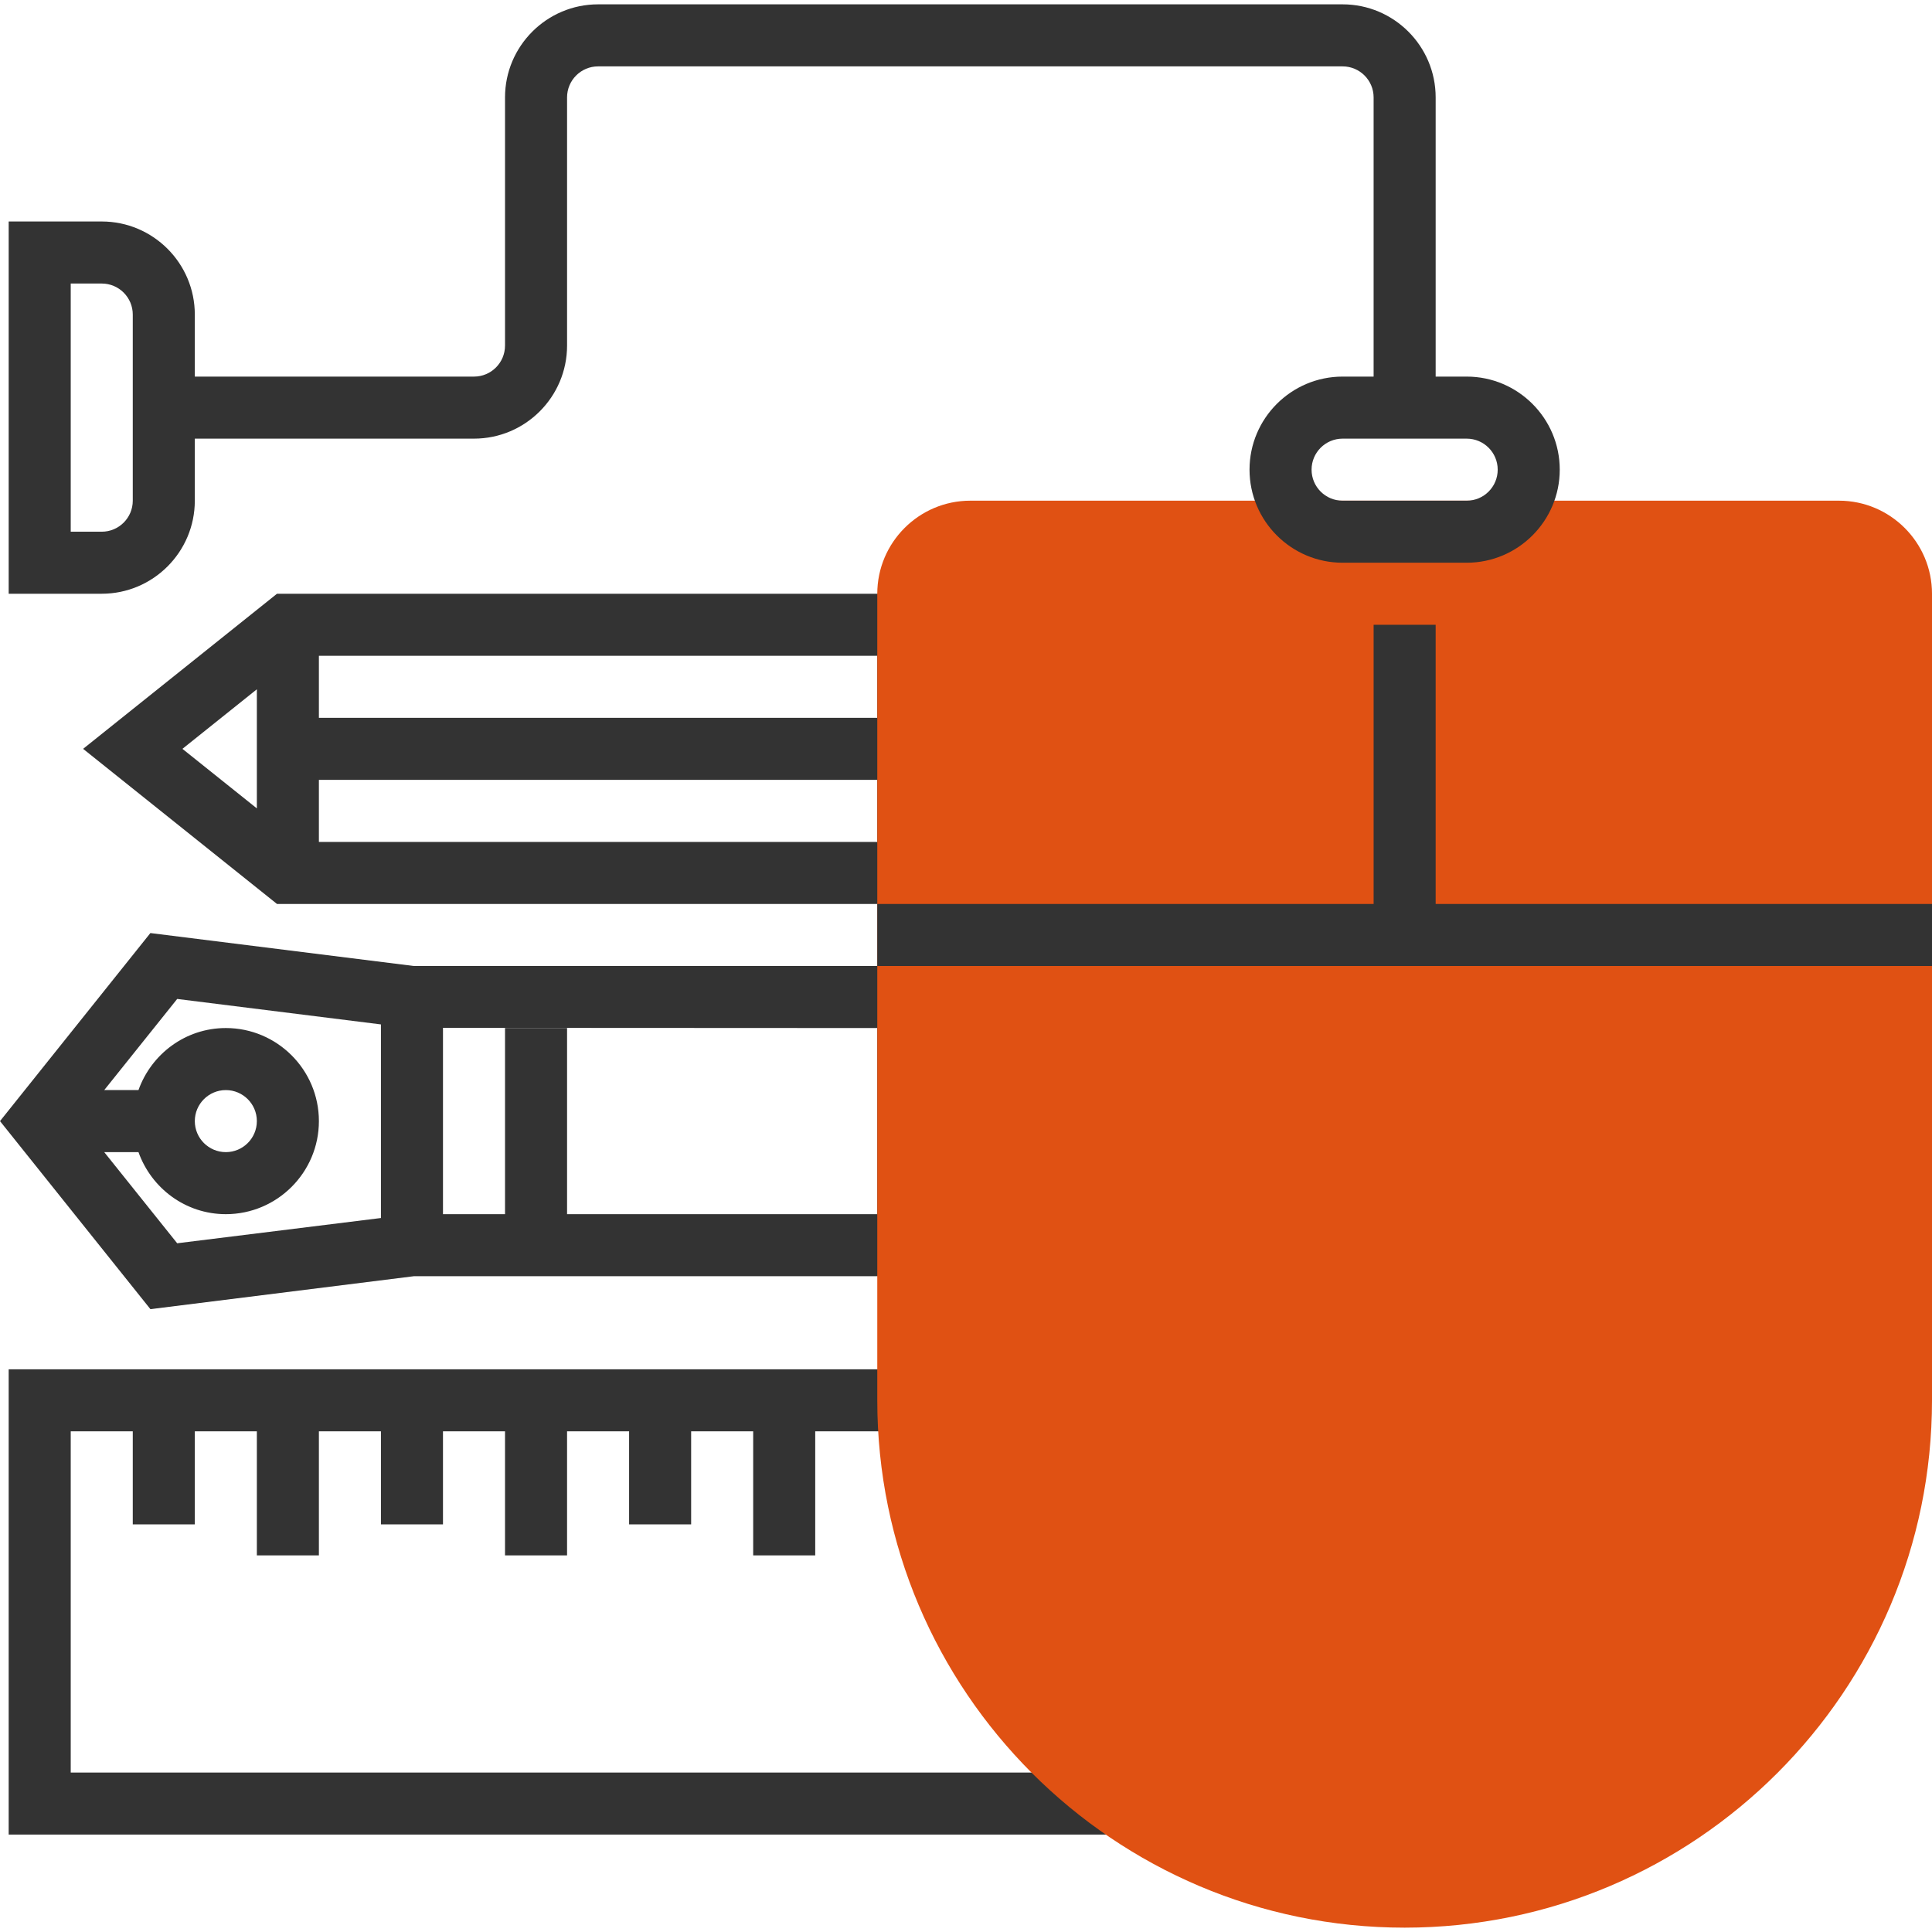 <svg xmlns="http://www.w3.org/2000/svg" id="svgid12" x="0" y="0" xmlns:xlink="http://www.w3.org/1999/xlink" version="1.1" viewBox="0 0 498.24 498.24" xml:space="preserve" repair="1"><g><path fill="rgb(51, 51, 51, 1)" d="M242.24 233.12v-80H71.432l-50 40 50 40H242.24zm-160-16v-16h144v16h-144zm144-32h-144v-16h144v16zm-160-7.36v30.712L47.048 193.12l19.192-15.36zM106.736 329.12H242.24v-80H106.736l-67.952-8.496L0 289.12l38.792 48.496 67.944-8.496zm119.504-16h-80v-48h-16v48h-16v-48.056l112 .056v48zM45.696 257.616l52.544 6.568v49.928l-52.544 6.512L26.88 297.12h8.832c3.312 9.288 12.112 16 22.528 16 13.232 0 24-10.768 24-24s-10.768-24-24-24c-10.416 0-19.216 6.712-22.528 16H26.88l18.816-23.504zm4.544 31.504c0-4.416 3.584-8 8-8s8 3.584 8 8-3.584 8-8 8-8-3.584-8-8zM18.24 457.12v-88h16v24h16v-24h16v32h16v-32h16v24h16v-24h16v32h16v-32h16v24h16v-24h16v32h16v-32h24v-16h-232v120h288v-16z" coriginal="rgb(51, 51, 51, 1)" colortype="1" awdzp="1" colorover="rgb(51, 51, 51, 1)" style="fill: rgb(51, 51, 51);" attrfill="block"></path></g><path fill="rgb(224, 81, 19)" d="M362.24 497.12c-74.992 0-136-61.008-136-136v-208c0-13.232 10.768-24 24-24h224c13.232 0 24 10.768 24 24v208c0 74.992-61.008 136-136 136z" coriginal="rgb(249, 186, 72, 1)" colortype="0" awdzp="0" colorover="rgb(249, 186, 72, 1)" style="fill: rgb(224, 81, 19);"></path><g><path fill="rgb(51, 51, 51, 1)" d="M370.24 233.12v-72h-16v72h-128v16h272v-16zM378.24 97.12h-8v-72c0-13.232-10.768-24-24-24h-192c-13.232 0-24 10.768-24 24v64c0 4.416-3.584 8-8 8h-72v-16c0-13.232-10.768-24-24-24h-24v96h24c13.232 0 24-10.768 24-24v-16h72c13.232 0 24-10.768 24-24v-64c0-4.416 3.584-8 8-8h192c4.416 0 8 3.584 8 8v72h-8c-13.232 0-24 10.768-24 24s10.768 24 24 24h32c13.232 0 24-10.768 24-24s-10.768-24-24-24zm-344 32c0 4.416-3.584 8-8 8h-8v-64h8c4.416 0 8 3.584 8 8v48zm344 0h-32c-4.416 0-8-3.584-8-8s3.584-8 8-8h32c4.416 0 8 3.584 8 8s-3.584 8-8 8z" colortype="1" coriginal="rgb(51, 51, 51, 1)" awdzp="1" colorover="rgb(51, 51, 51, 1)" style="fill: rgb(51, 51, 51);" attrfill="block"></path></g></svg>